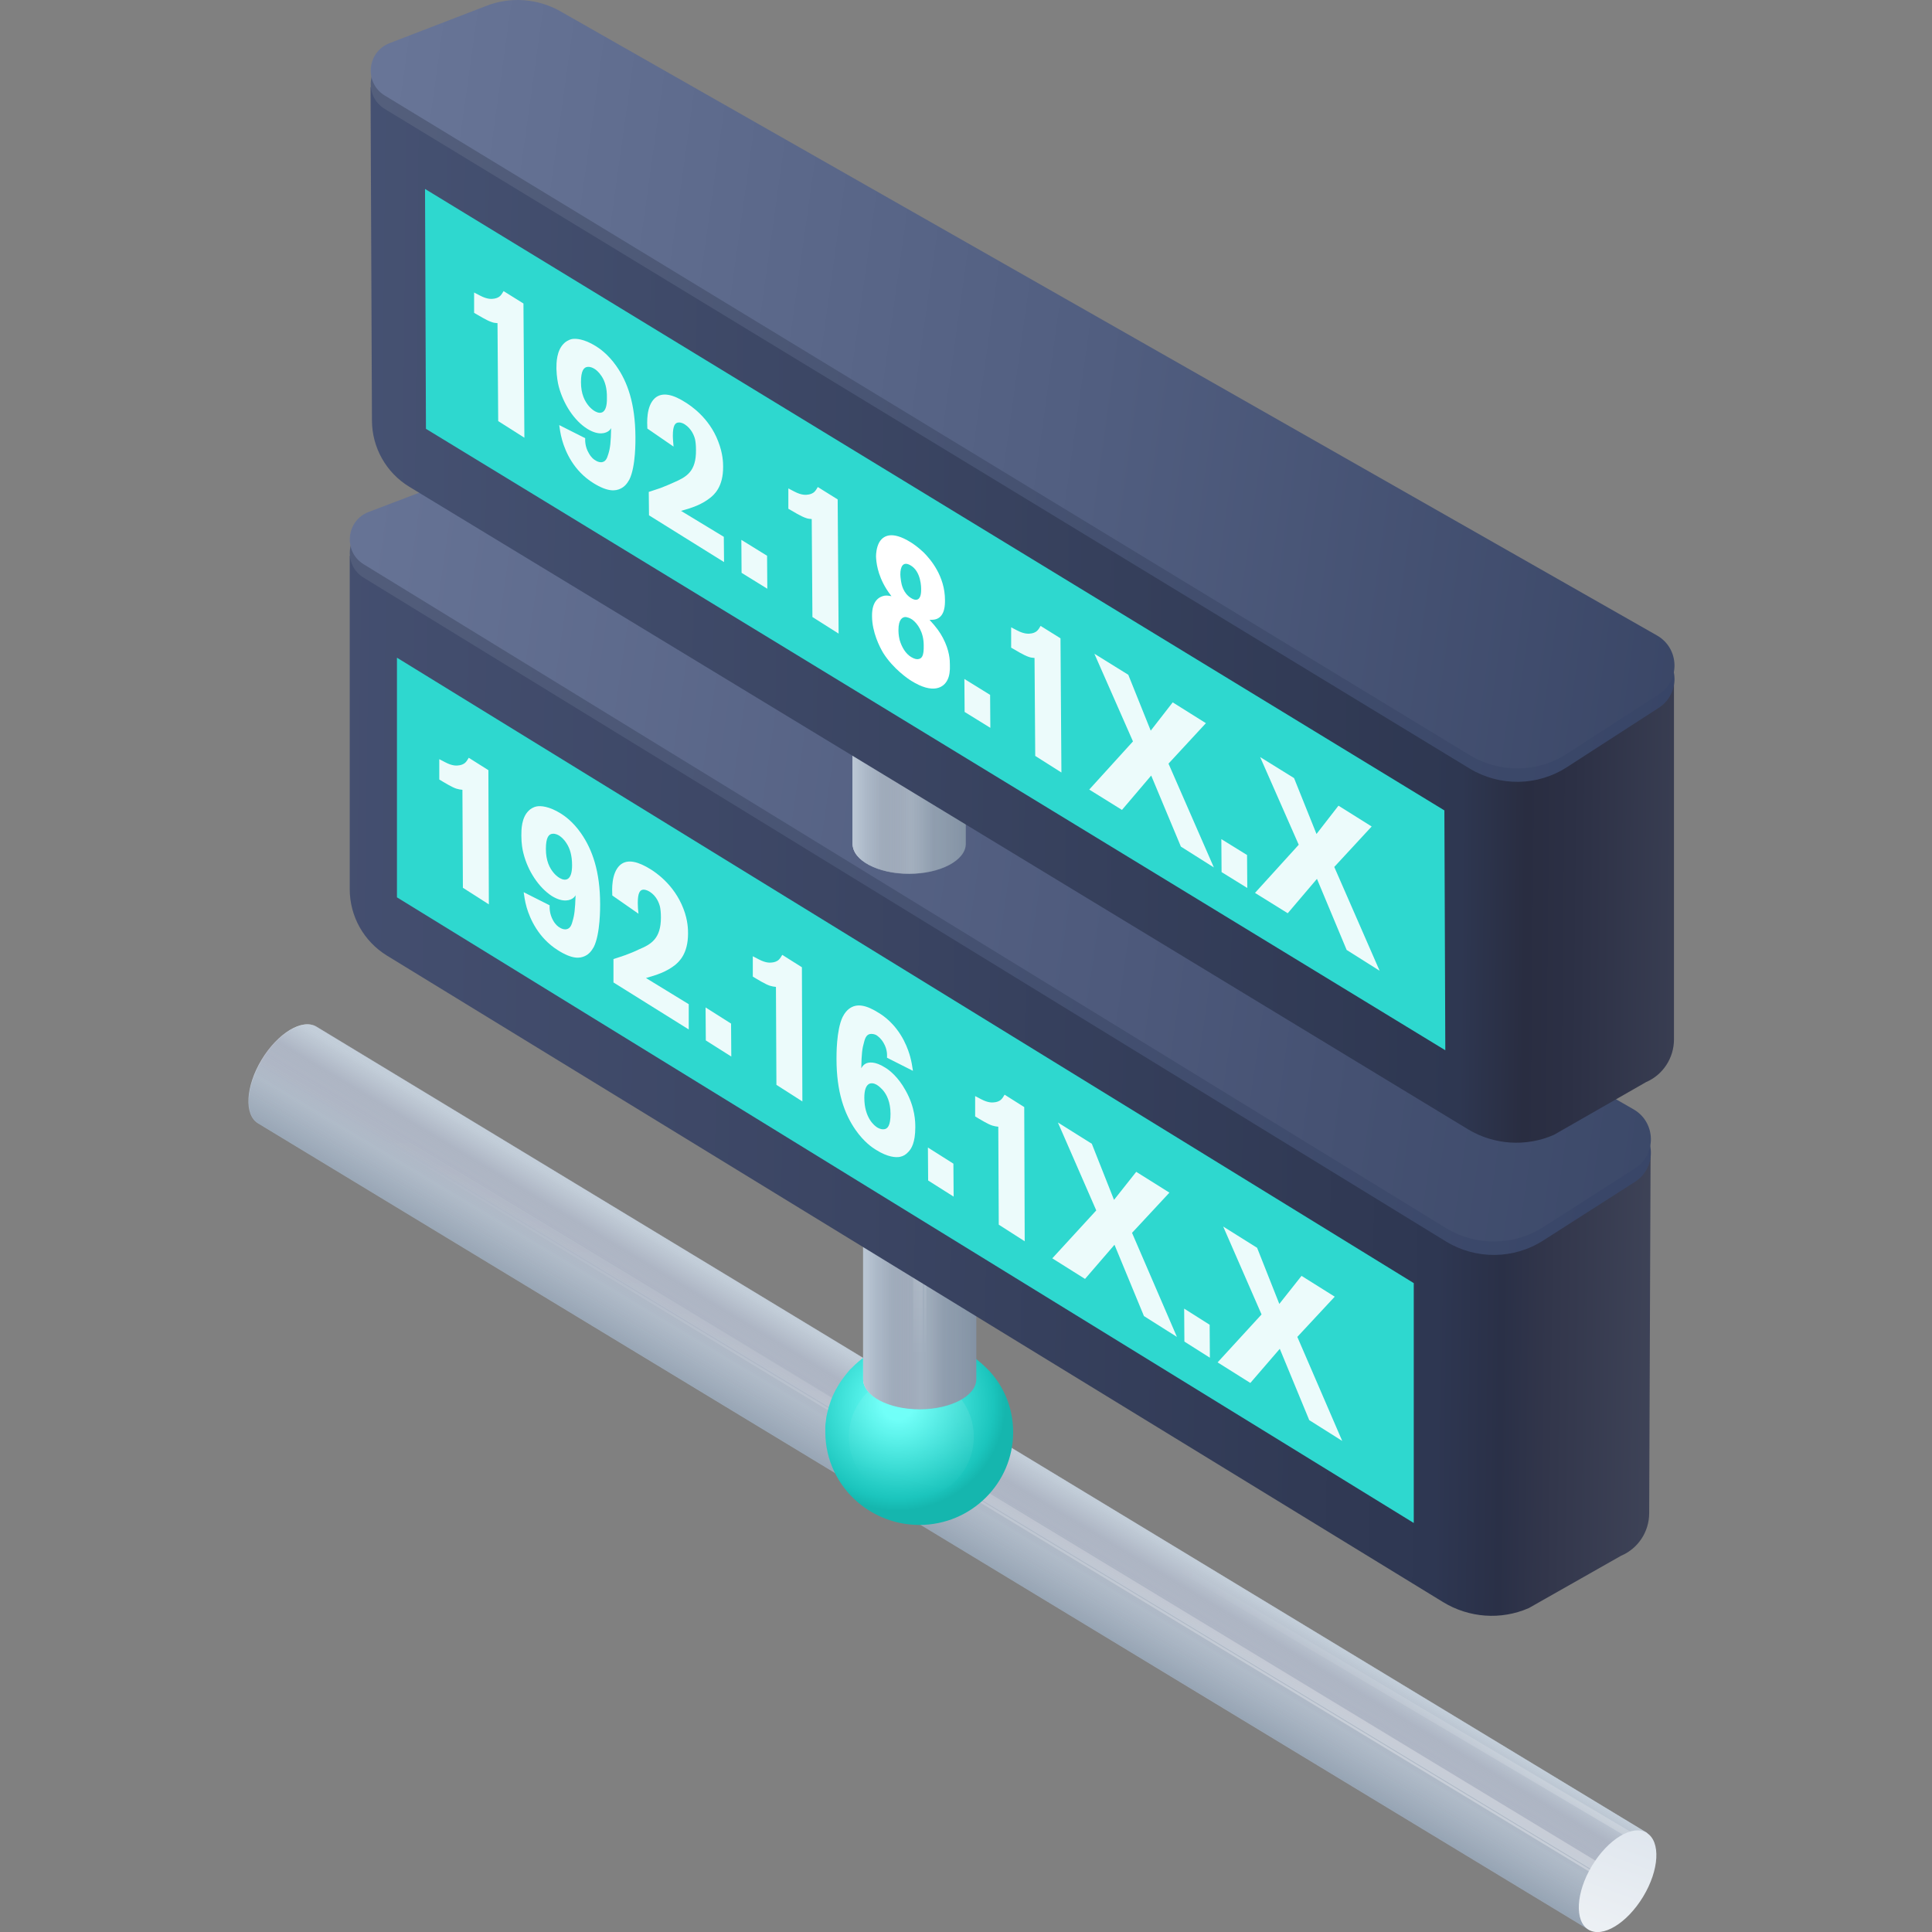 <svg width="140" height="140" viewBox="0 0 140 140" fill="none" xmlns="http://www.w3.org/2000/svg">
<rect x="0" y="0" width="140" height="140" fill="#808080" stroke="none"/>
<g clip-path="url(#clip0)">
<path d="M116.849 137.133C117.019 136.912 117.188 136.658 117.357 136.404C117.51 136.15 117.645 135.879 117.764 135.608L119.39 132.897L119.34 132.812L22.923 74.397C21.907 73.787 20.128 74.854 18.959 76.785C17.79 78.717 17.671 80.801 18.705 81.411L115.189 139.877L116.849 137.133Z" fill="url(#paint0_linear)"/>
<path opacity="0.6" d="M116.866 137.133C117.035 136.912 117.205 136.658 117.374 136.404C117.527 136.15 117.662 135.879 117.781 135.608L119.39 132.914L119.356 132.812L22.957 74.397C21.941 73.787 20.162 74.854 18.993 76.785C17.824 78.717 17.705 80.801 18.738 81.411L115.222 139.877L116.866 137.133Z" fill="url(#paint1_linear)"/>
<path d="M18.789 77.228C18.806 77.177 18.84 77.126 18.857 77.075L115.223 135.474L115.138 135.609L18.789 77.228ZM19.247 76.414C19.213 76.465 19.179 76.533 19.128 76.601C19.044 76.736 18.959 76.872 18.891 77.024L115.257 135.423L115.612 134.83L19.247 76.414Z" fill="url(#paint2_linear)"/>
<path opacity="0.4" d="M81.492 111.551L81.729 111.145L118.137 132.729L117.663 132.983L81.492 111.551Z" fill="url(#paint3_linear)"/>
<path d="M119.069 137.439C117.9 139.371 116.121 140.455 115.104 139.828C114.088 139.218 114.189 137.151 115.358 135.203C116.527 133.272 118.306 132.187 119.323 132.814C120.356 133.441 120.238 135.508 119.069 137.439Z" fill="url(#paint4_linear)"/>
<path d="M73.417 103.774C73.417 107.48 70.377 110.503 66.62 110.503C64.912 110.503 63.341 109.871 62.145 108.847C60.711 107.617 59.806 105.79 59.806 103.774C59.806 103.672 59.806 103.552 59.806 103.45C59.806 103.416 59.806 103.399 59.806 103.365C59.806 103.245 59.823 103.125 59.84 103.023C59.857 102.801 59.891 102.596 59.942 102.391C59.959 102.323 59.976 102.254 59.993 102.186C60.011 102.101 60.045 102.015 60.062 101.93C60.164 101.606 60.267 101.298 60.42 100.991C60.472 100.871 60.54 100.752 60.591 100.649C60.591 100.649 60.591 100.632 60.608 100.632C60.608 100.615 60.625 100.598 60.642 100.581V100.564C60.745 100.376 60.864 100.188 60.984 100.017C61.155 99.778 61.343 99.539 61.531 99.317C61.582 99.249 61.633 99.198 61.701 99.146C61.787 99.061 61.872 98.975 61.958 98.89C62.06 98.805 62.145 98.719 62.248 98.634C62.47 98.446 62.692 98.292 62.931 98.139C62.948 98.122 62.965 98.122 62.965 98.122C63.273 97.934 63.58 97.763 63.921 97.626C63.956 97.609 63.99 97.592 64.024 97.592H64.041C64.246 97.507 64.468 97.439 64.69 97.37C64.792 97.336 64.895 97.319 64.997 97.285C65.031 97.268 65.083 97.268 65.117 97.251C65.527 97.165 65.954 97.097 66.398 97.097C66.432 97.097 66.466 97.097 66.5 97.097C66.534 97.097 66.569 97.097 66.603 97.097C68.43 97.097 70.087 97.814 71.316 98.975C72.614 100.154 73.417 101.879 73.417 103.774Z" fill="url(#paint5_radial)"/>
<path opacity="0.5" d="M66.039 108.643C68.538 108.643 70.564 106.617 70.564 104.117C70.564 101.618 68.538 99.592 66.039 99.592C63.539 99.592 61.513 101.618 61.513 104.117C61.513 106.617 63.539 108.643 66.039 108.643Z" fill="url(#paint6_linear)"/>
<path d="M67.511 79.052C67.223 79.018 66.935 79.001 66.63 79.001C66.325 79.001 66.02 79.018 65.749 79.052H62.581L62.547 79.137V99.942C62.547 101.128 64.377 102.11 66.647 102.11C68.918 102.11 70.747 101.145 70.747 99.942V79.052H67.511Z" fill="url(#paint7_linear)"/>
<path d="M67.511 79.052C67.223 79.018 66.935 79.001 66.63 79.001C66.325 79.001 66.02 79.018 65.749 79.052L62.615 79.069L62.547 79.154V99.959C62.547 101.145 64.377 102.127 66.647 102.127C68.918 102.127 70.747 101.161 70.747 99.959V79.052H67.511Z" fill="url(#paint8_linear)"/>
<path d="M67.122 101.958C67.071 101.958 67.02 101.974 66.969 101.974V81.187H67.122V101.958ZM66.19 101.974C66.258 101.974 66.326 101.974 66.393 101.974C66.563 101.974 66.715 101.974 66.868 101.958V81.204H66.173V101.974H66.19Z" fill="url(#paint9_linear)"/>
<path d="M63.53 81.576H63.056V79.323L63.53 79.594V81.576Z" fill="url(#paint10_linear)"/>
<path d="M66.614 81.323C68.878 81.323 70.714 80.352 70.714 79.154C70.714 77.957 68.878 76.986 66.614 76.986C64.349 76.986 62.514 77.957 62.514 79.154C62.514 80.352 64.349 81.323 66.614 81.323Z" fill="url(#paint11_linear)"/>
<path d="M119.506 109.651C119.506 110.989 118.71 112.209 117.473 112.734L110.781 116.529C108.765 117.41 106.444 117.241 104.564 116.089L28.037 69.245C26.36 68.211 25.343 66.398 25.343 64.433V40.274L112.34 81.392L119.608 83.51L119.506 109.651Z" fill="url(#paint12_linear)"/>
<path d="M104.784 89.964L26.36 41.866C24.852 40.951 25.072 38.698 26.715 38.071L33.746 35.394C35.491 34.733 37.456 34.886 39.083 35.818L118.371 81.357C119.997 82.289 120.065 84.627 118.473 85.644L111.848 89.879C109.697 91.268 106.952 91.285 104.784 89.964Z" fill="url(#paint13_linear)"/>
<path d="M104.784 88.992L26.36 40.894C24.852 39.979 25.072 37.725 26.716 37.099L33.746 34.422C35.492 33.761 37.457 33.913 39.083 34.845L118.371 80.385C119.998 81.317 120.065 83.655 118.473 84.671L111.849 88.907C109.697 90.296 106.952 90.313 104.784 88.992Z" fill="url(#paint14_linear)"/>
<path d="M102.446 110.361L28.765 65.025V47.659L102.446 92.979V110.361Z" fill="url(#paint15_linear)"/>
<path opacity="0.91" d="M33.543 64.331L33.509 57.232C33.34 57.215 33.238 57.198 33.069 57.148C32.747 57.046 32.171 56.69 31.832 56.487V55.013L32.256 55.233C32.798 55.521 33.103 55.487 33.306 55.453C33.391 55.436 33.577 55.402 33.73 55.25C33.831 55.148 33.882 55.047 33.967 54.911L35.39 55.809L35.424 65.534L33.543 64.331Z" fill="white"/>
<path opacity="0.91" d="M43.031 68.617C42.861 68.922 42.675 69.142 42.387 69.278C42.031 69.447 41.489 69.532 40.422 68.854C38.998 67.956 38.405 66.567 38.168 65.771C38.016 65.246 37.982 64.839 37.948 64.653L39.828 65.602C39.828 65.737 39.795 66.194 40.083 66.703C40.252 67.008 40.455 67.16 40.557 67.211C40.625 67.262 40.794 67.347 40.964 67.347C41.285 67.329 41.404 67.092 41.489 66.754C41.624 66.313 41.675 65.906 41.709 64.873C41.641 64.992 41.59 65.025 41.557 65.059C41.353 65.229 40.828 65.449 39.981 64.924C39.049 64.314 38.253 63.128 37.931 61.84C37.863 61.586 37.779 61.129 37.779 60.553C37.779 60.129 37.779 59.214 38.355 58.706C38.422 58.638 38.626 58.486 38.897 58.435C39.185 58.384 39.778 58.418 40.625 58.943C40.879 59.096 41.523 59.536 42.116 60.4C42.912 61.552 43.488 63.128 43.488 65.534C43.488 65.72 43.505 67.668 43.031 68.617ZM41.065 61.129C40.845 60.773 40.642 60.638 40.523 60.553C40.438 60.502 40.252 60.4 40.049 60.417C39.761 60.434 39.557 60.688 39.557 61.519C39.557 62.383 39.828 62.908 40.133 63.264C40.201 63.348 40.388 63.535 40.574 63.636C40.998 63.873 41.455 63.789 41.455 62.704C41.455 61.959 41.285 61.468 41.065 61.129Z" fill="white"/>
<path opacity="0.91" d="M44.454 71.192V69.498C44.742 69.397 45.047 69.312 45.318 69.21C45.64 69.092 45.979 68.956 46.284 68.804C47.181 68.431 47.893 68.024 47.893 66.483C47.893 66.11 47.859 65.873 47.825 65.703C47.758 65.432 47.571 64.924 47.08 64.619C46.995 64.568 46.826 64.467 46.622 64.467C46.368 64.484 46.216 64.704 46.216 65.432C46.216 65.669 46.233 65.957 46.267 66.212L44.369 64.89C44.352 64.501 44.284 63.281 44.928 62.688C45.487 62.196 46.3 62.467 47.148 62.993C47.469 63.196 48.842 64.077 49.52 65.839C49.858 66.703 49.858 67.381 49.858 67.652C49.858 69.143 49.181 69.702 48.926 69.922C48.283 70.43 47.588 70.65 46.809 70.871L49.909 72.768V74.598L44.454 71.192Z" fill="white"/>
<path opacity="0.91" d="M51.146 75.393L51.129 73.004L52.976 74.173L52.992 76.562L51.146 75.393Z" fill="white"/>
<path opacity="0.91" d="M56.262 78.612L56.228 71.514C56.059 71.497 55.957 71.48 55.788 71.429C55.466 71.327 54.89 70.972 54.551 70.768V69.294L54.975 69.514C55.517 69.802 55.822 69.769 56.025 69.735C56.11 69.718 56.296 69.684 56.449 69.531C56.55 69.43 56.601 69.328 56.686 69.193L58.109 70.091L58.143 79.815L56.262 78.612Z" fill="white"/>
<path opacity="0.91" d="M65.817 83.476C65.648 83.662 65.462 83.781 65.207 83.832C64.919 83.882 64.344 83.865 63.48 83.323C63.225 83.171 62.599 82.747 61.989 81.866C61.192 80.714 60.616 79.139 60.616 76.733C60.616 76.496 60.599 74.649 61.057 73.7C61.226 73.362 61.396 73.209 61.497 73.124C62.09 72.65 62.819 72.853 63.7 73.412C64.005 73.599 64.852 74.158 65.496 75.394C65.767 75.92 65.902 76.377 65.953 76.564C66.055 76.936 66.105 77.258 66.156 77.597L64.276 76.648C64.276 76.513 64.327 76.072 64.022 75.564C63.835 75.242 63.632 75.106 63.547 75.039C63.48 74.988 63.327 74.92 63.141 74.92C62.819 74.92 62.7 75.174 62.615 75.513C62.48 75.971 62.429 76.36 62.412 77.411C62.497 77.258 62.581 77.156 62.734 77.072C62.937 76.97 63.395 76.885 64.14 77.36C64.428 77.529 65.072 78.02 65.614 79.003C66.326 80.257 66.326 81.324 66.326 81.697C66.326 82.798 66.038 83.256 65.817 83.476ZM63.954 78.969C63.886 78.901 63.717 78.715 63.513 78.597C63.107 78.376 62.632 78.461 62.632 79.545C62.632 80.291 62.819 80.782 63.022 81.121C63.242 81.477 63.462 81.629 63.564 81.697C63.649 81.748 63.835 81.849 64.038 81.832C64.327 81.816 64.53 81.561 64.53 80.714C64.53 79.867 64.259 79.308 63.954 78.969Z" fill="white"/>
<path opacity="0.91" d="M67.257 85.543L67.24 83.154L69.087 84.323L69.104 86.712L67.257 85.543Z" fill="white"/>
<path opacity="0.91" d="M72.374 88.744L72.34 81.646C72.17 81.629 72.069 81.612 71.899 81.561C71.578 81.459 71.001 81.104 70.663 80.9V79.426L71.086 79.647C71.628 79.935 71.933 79.901 72.136 79.867C72.221 79.85 72.408 79.816 72.56 79.663C72.662 79.562 72.713 79.46 72.797 79.325L74.22 80.223L74.254 89.947L72.374 88.744Z" fill="white"/>
<path opacity="0.91" d="M82.895 95.368L80.76 90.201L78.625 92.675L76.253 91.184L79.439 87.711L76.66 81.341L79.117 82.882L80.726 86.948L82.336 84.915L84.741 86.423L82.031 89.337L85.283 96.876L82.895 95.368Z" fill="white"/>
<path opacity="0.91" d="M85.826 97.216L85.809 94.827L87.656 95.996L87.672 98.385L85.826 97.216Z" fill="white"/>
<path opacity="0.91" d="M94.873 102.908L92.738 97.74L90.604 100.214L88.232 98.723L91.417 95.25L88.638 88.88L91.095 90.421L92.704 94.487L94.314 92.454L96.72 93.962L94.009 96.876L97.262 104.415L94.873 102.908Z" fill="white"/>
<path d="M66.749 40.255C66.461 40.221 66.173 40.205 65.868 40.205C65.563 40.205 65.258 40.221 64.987 40.255H61.819L61.785 40.34V61.145C61.785 62.331 63.615 63.313 65.885 63.313C68.138 63.313 69.985 62.348 69.985 61.145V40.255H66.749Z" fill="url(#paint16_linear)"/>
<path d="M66.749 40.255C66.461 40.221 66.173 40.205 65.868 40.205C65.563 40.205 65.258 40.221 64.987 40.255L61.853 40.272L61.785 40.357V61.162C61.785 62.348 63.615 63.33 65.885 63.33C68.138 63.33 69.985 62.365 69.985 61.162V40.255H66.749Z" fill="url(#paint17_linear)"/>
<path d="M62.768 42.78H62.293V40.526L62.768 40.797V42.78Z" fill="url(#paint18_linear)"/>
<path d="M65.851 42.526C68.115 42.526 69.951 41.555 69.951 40.358C69.951 39.16 68.115 38.189 65.851 38.189C63.587 38.189 61.751 39.16 61.751 40.358C61.751 41.555 63.587 42.526 65.851 42.526Z" fill="url(#paint19_linear)"/>
<path d="M121.302 75.326C121.302 76.665 120.506 77.885 119.286 78.41L112.594 82.239C110.578 83.12 108.257 82.967 106.376 81.832L29.663 35.276C27.986 34.259 26.953 32.43 26.953 30.464L26.851 6.305L114.017 47.084L121.302 49.185V75.326Z" fill="url(#paint20_linear)"/>
<path d="M104.733 76.106L30.866 31.075L30.799 13.692L104.665 58.724L104.733 76.106Z" fill="url(#paint21_linear)"/>
<path opacity="0.91" d="M36.102 30.515L36.051 23.416C35.881 23.399 35.78 23.399 35.61 23.331C35.288 23.23 34.712 22.874 34.356 22.671V21.197L34.78 21.417C35.322 21.705 35.644 21.671 35.83 21.637C35.915 21.62 36.102 21.586 36.254 21.434C36.356 21.332 36.406 21.23 36.491 21.095L37.931 21.993L37.999 31.718L36.102 30.515Z" fill="white"/>
<path opacity="0.91" d="M45.606 34.751C45.436 35.056 45.25 35.276 44.962 35.411C44.606 35.581 44.064 35.666 42.997 35.005C41.557 34.107 40.981 32.735 40.743 31.921C40.591 31.396 40.557 30.99 40.523 30.803L42.404 31.752C42.404 31.887 42.37 32.345 42.675 32.853C42.844 33.158 43.047 33.311 43.149 33.361C43.217 33.412 43.386 33.497 43.556 33.497C43.878 33.48 43.979 33.243 44.081 32.904C44.217 32.464 44.267 32.057 44.284 31.023C44.217 31.142 44.166 31.176 44.132 31.21C43.928 31.379 43.403 31.599 42.556 31.074C41.607 30.481 40.828 29.278 40.489 28.008C40.422 27.754 40.337 27.296 40.32 26.72C40.32 26.297 40.32 25.382 40.896 24.857C40.964 24.789 41.167 24.636 41.438 24.569C41.726 24.518 42.319 24.552 43.166 25.077C43.42 25.229 44.064 25.67 44.657 26.517C45.47 27.669 46.029 29.228 46.046 31.65C46.046 31.871 46.08 33.802 45.606 34.751ZM43.606 27.279C43.386 26.941 43.183 26.788 43.064 26.72C42.98 26.669 42.793 26.568 42.59 26.585C42.302 26.602 42.099 26.873 42.099 27.686C42.099 28.55 42.37 29.075 42.675 29.431C42.742 29.516 42.929 29.702 43.115 29.804C43.539 30.041 43.996 29.956 43.979 28.855C43.996 28.11 43.827 27.618 43.606 27.279Z" fill="white"/>
<path opacity="0.91" d="M47.029 37.342L47.012 35.647C47.3 35.546 47.588 35.461 47.876 35.359C48.198 35.241 48.537 35.088 48.842 34.953C49.74 34.563 50.451 34.173 50.434 32.615C50.434 32.242 50.401 32.005 50.367 31.835C50.299 31.564 50.112 31.073 49.621 30.751C49.536 30.7 49.367 30.599 49.164 30.616C48.91 30.633 48.757 30.853 48.757 31.581C48.757 31.819 48.791 32.106 48.808 32.361L46.91 31.056C46.894 30.666 46.809 29.447 47.453 28.854C48.012 28.362 48.825 28.616 49.672 29.159C49.994 29.362 51.383 30.243 52.044 31.988C52.383 32.852 52.4 33.53 52.4 33.801C52.416 35.292 51.739 35.851 51.468 36.071C50.824 36.579 50.146 36.799 49.35 37.02L52.45 38.9L52.467 40.73L47.029 37.342Z" fill="white"/>
<path opacity="0.91" d="M53.738 41.51L53.721 39.121L55.585 40.273L55.602 42.662L53.738 41.51Z" fill="white"/>
<path opacity="0.91" d="M58.871 44.711L58.821 37.613C58.651 37.596 58.55 37.596 58.38 37.528C58.058 37.426 57.482 37.071 57.127 36.867V35.393L57.55 35.614C58.092 35.902 58.414 35.868 58.6 35.834C58.685 35.817 58.871 35.783 59.024 35.631C59.126 35.529 59.176 35.427 59.261 35.292L60.701 36.19L60.769 45.914L58.871 44.711Z" fill="white"/>
<path d="M68.664 49.253C68.393 49.829 67.613 50.32 66.038 49.337C65.817 49.202 64.733 48.473 64.005 47.321C63.751 46.898 63.191 45.813 63.191 44.644C63.175 43.475 63.767 43.238 64.073 43.17C64.242 43.137 64.428 43.17 64.598 43.204C64.428 42.967 64.31 42.815 64.242 42.696C63.564 41.612 63.496 40.697 63.48 40.324C63.48 40.121 63.513 39.68 63.7 39.325C63.971 38.833 64.598 38.427 65.987 39.291C66.156 39.392 66.529 39.647 66.936 40.036C67.427 40.528 68.477 41.747 68.477 43.492C68.477 43.814 68.477 44.611 67.884 44.848C67.749 44.898 67.647 44.916 67.359 44.916C67.901 45.508 68.105 45.813 68.325 46.22C68.816 47.152 68.833 47.846 68.833 48.185C68.85 48.609 68.799 48.981 68.664 49.253ZM66.106 44.898C65.885 44.746 65.699 44.729 65.648 44.712C65.394 44.695 65.106 44.882 65.106 45.644C65.106 45.746 65.106 46.034 65.191 46.373C65.343 46.898 65.631 47.372 66.021 47.609C66.275 47.762 66.444 47.779 66.529 47.762C66.8 47.728 66.953 47.541 66.936 46.762C66.936 45.797 66.478 45.17 66.106 44.898ZM65.953 40.951C65.428 40.663 65.242 41.07 65.242 41.629C65.242 41.68 65.258 41.917 65.292 42.12C65.326 42.34 65.445 42.984 66.021 43.34C66.36 43.56 66.766 43.56 66.749 42.696C66.749 42.611 66.766 41.392 65.953 40.951Z" fill="white"/>
<path opacity="0.91" d="M69.9 51.59L69.883 49.201L71.747 50.353L71.764 52.742L69.9 51.59Z" fill="white"/>
<path opacity="0.91" d="M75.017 54.776L74.966 47.678C74.796 47.66 74.695 47.66 74.525 47.593C74.204 47.491 73.627 47.135 73.272 46.932V45.458L73.695 45.678C74.237 45.966 74.559 45.932 74.746 45.899C74.83 45.882 75.017 45.848 75.169 45.695C75.271 45.594 75.322 45.492 75.406 45.356L76.847 46.254L76.914 55.979L75.017 54.776Z" fill="white"/>
<path opacity="0.91" d="M85.572 61.349L83.42 56.199L81.302 58.689L78.93 57.215L82.099 53.725L79.303 47.372L81.76 48.897L83.386 52.946L84.979 50.896L87.384 52.404L84.674 55.335L87.96 62.857L85.572 61.349Z" fill="white"/>
<path opacity="0.91" d="M88.52 63.195L88.503 60.806L90.366 61.958L90.383 64.347L88.52 63.195Z" fill="white"/>
<path opacity="0.91" d="M97.584 68.837L95.432 63.686L93.314 66.177L90.942 64.703L94.111 61.213L91.315 54.86L93.772 56.384L95.398 60.434L96.991 58.383L99.396 59.891L96.686 62.822L99.972 70.344L97.584 68.837Z" fill="white"/>
<path d="M106.495 55.691L27.885 7.897C26.377 6.983 26.58 4.746 28.224 4.103L35.255 1.392C36.999 0.714 38.965 0.867 40.591 1.781L120.066 47.016C121.709 47.948 121.777 50.286 120.184 51.303L113.577 55.572C111.425 56.978 108.681 57.012 106.495 55.691Z" fill="url(#paint22_linear)"/>
<path d="M106.495 54.718L27.885 6.925C26.377 6.01 26.581 3.774 28.224 3.13L35.255 0.42C37 -0.258 38.965 -0.106 40.591 0.809L120.066 46.044C121.709 46.976 121.777 49.314 120.184 50.33L113.577 54.6C111.425 56.006 108.681 56.04 106.495 54.718Z" fill="url(#paint23_linear)"/>
</g>
<defs>
<linearGradient id="paint0_linear" x1="70.159" y1="103.259" x2="64.654" y2="112.41" gradientUnits="userSpaceOnUse">
<stop stop-color="#E7EFF5"/>
<stop offset="0.187" stop-color="#C3C5D2"/>
<stop offset="0.335" stop-color="#C6C8D5"/>
<stop offset="0.358" stop-color="#C6CAD6"/>
<stop offset="0.463" stop-color="#C6CFDA"/>
<stop offset="0.995" stop-color="#7E8EA0"/>
</linearGradient>
<linearGradient id="paint1_linear" x1="71.724" y1="100.679" x2="61.218" y2="118.142" gradientUnits="userSpaceOnUse">
<stop stop-color="#B9C5D3"/>
<stop offset="0.089" stop-color="#A8B5C5" stop-opacity="0.911"/>
<stop offset="0.229" stop-color="#95A4B4" stop-opacity="0.771"/>
<stop offset="0.392" stop-color="#8897A9" stop-opacity="0.608"/>
<stop offset="0.599" stop-color="#8090A2" stop-opacity="0.401"/>
<stop offset="1" stop-color="#7E8EA0" stop-opacity="0"/>
</linearGradient>
<linearGradient id="paint2_linear" x1="67.253" y1="124.998" x2="67.151" y2="81.915" gradientUnits="userSpaceOnUse">
<stop stop-color="white" stop-opacity="0.3"/>
<stop offset="1" stop-color="white" stop-opacity="0"/>
</linearGradient>
<linearGradient id="paint3_linear" x1="84.877" y1="113.143" x2="116.242" y2="132.012" gradientUnits="userSpaceOnUse">
<stop stop-color="white" stop-opacity="0"/>
<stop offset="1" stop-color="white" stop-opacity="0.5"/>
</linearGradient>
<linearGradient id="paint4_linear" x1="118.652" y1="132.291" x2="109.593" y2="157.234" gradientUnits="userSpaceOnUse">
<stop stop-color="#DFE6EE"/>
<stop offset="0.5" stop-color="#F5F7F8"/>
<stop offset="0.995" stop-color="#ABB6C3"/>
</linearGradient>
<radialGradient id="paint5_radial" cx="0" cy="0" r="1" gradientUnits="userSpaceOnUse" gradientTransform="translate(65.053 101.754) scale(7.804 7.716)">
<stop offset="0.146" stop-color="#66FFF7"/>
<stop offset="0.889" stop-color="#1BC5BD"/>
<stop offset="1" stop-color="#15B6AE"/>
</radialGradient>
<linearGradient id="paint6_linear" x1="66.892" y1="100.333" x2="65.156" y2="107.936" gradientUnits="userSpaceOnUse">
<stop stop-color="white" stop-opacity="0.2"/>
<stop offset="1" stop-color="white" stop-opacity="0"/>
</linearGradient>
<linearGradient id="paint7_linear" x1="62.763" y1="90.559" x2="71.391" y2="90.559" gradientUnits="userSpaceOnUse">
<stop stop-color="#E7EFF5"/>
<stop offset="0.21" stop-color="#C3C5D2"/>
<stop offset="0.335" stop-color="#C6C8D5"/>
<stop offset="0.357" stop-color="#C6CAD6"/>
<stop offset="0.459" stop-color="#C6CFDA"/>
<stop offset="0.653" stop-color="#98A5B5"/>
<stop offset="0.995" stop-color="#7E8EA0"/>
</linearGradient>
<linearGradient id="paint8_linear" x1="62.763" y1="90.559" x2="71.391" y2="90.559" gradientUnits="userSpaceOnUse">
<stop stop-color="#B9C5D3"/>
<stop offset="0.089" stop-color="#A8B5C5" stop-opacity="0.911"/>
<stop offset="0.229" stop-color="#95A4B4" stop-opacity="0.771"/>
<stop offset="0.392" stop-color="#8897A9" stop-opacity="0.608"/>
<stop offset="0.599" stop-color="#8090A2" stop-opacity="0.401"/>
<stop offset="1" stop-color="#7E8EA0" stop-opacity="0"/>
</linearGradient>
<linearGradient id="paint9_linear" x1="66.656" y1="98.23" x2="66.656" y2="83.159" gradientUnits="userSpaceOnUse">
<stop stop-color="white" stop-opacity="0"/>
<stop offset="1" stop-color="white" stop-opacity="0.3"/>
</linearGradient>
<linearGradient id="paint10_linear" x1="63.295" y1="81.372" x2="63.295" y2="79.433" gradientUnits="userSpaceOnUse">
<stop stop-color="white" stop-opacity="0"/>
<stop offset="1" stop-color="white" stop-opacity="0.5"/>
</linearGradient>
<linearGradient id="paint11_linear" x1="62.293" y1="80" x2="69.206" y2="78.647" gradientUnits="userSpaceOnUse">
<stop stop-color="#DFE6EE"/>
<stop offset="0.5" stop-color="#F5F7F8"/>
<stop offset="0.995" stop-color="#ABB6C3"/>
</linearGradient>
<linearGradient id="paint12_linear" x1="19.862" y1="78.031" x2="185.951" y2="80.329" gradientUnits="userSpaceOnUse">
<stop stop-color="#455071"/>
<stop offset="0.257" stop-color="#3B4563"/>
<stop offset="0.335" stop-color="#36405D"/>
<stop offset="0.452" stop-color="#313A55"/>
<stop offset="0.49" stop-color="#2F3853"/>
<stop offset="0.509" stop-color="#2E3752"/>
<stop offset="0.537" stop-color="#2A3047"/>
<stop offset="0.557" stop-color="#32364B"/>
<stop offset="0.995" stop-color="#A4B1C0"/>
</linearGradient>
<linearGradient id="paint13_linear" x1="21.975" y1="55.752" x2="176.718" y2="78.016" gradientUnits="userSpaceOnUse">
<stop offset="0.031" stop-color="#515C7A"/>
<stop offset="0.625" stop-color="#394668"/>
</linearGradient>
<linearGradient id="paint14_linear" x1="21.975" y1="54.78" x2="176.719" y2="77.044" gradientUnits="userSpaceOnUse">
<stop stop-color="#677496"/>
<stop offset="0.398" stop-color="#4D597B"/>
<stop offset="0.49" stop-color="#465273"/>
<stop offset="0.658" stop-color="#3B4868"/>
<stop offset="0.782" stop-color="#ABB6C3"/>
</linearGradient>
<linearGradient id="paint15_linear" x1="34.175" y1="54.635" x2="101.175" y2="61.322" gradientUnits="userSpaceOnUse">
<stop offset="1" stop-color="#2ED8CF"/>
</linearGradient>
<linearGradient id="paint16_linear" x1="62.002" y1="51.763" x2="70.63" y2="51.763" gradientUnits="userSpaceOnUse">
<stop stop-color="#E7EFF5"/>
<stop offset="0.21" stop-color="#C3C5D2"/>
<stop offset="0.335" stop-color="#C6C8D5"/>
<stop offset="0.357" stop-color="#C6CAD6"/>
<stop offset="0.459" stop-color="#C6CFDA"/>
<stop offset="0.653" stop-color="#98A5B5"/>
<stop offset="0.995" stop-color="#7E8EA0"/>
</linearGradient>
<linearGradient id="paint17_linear" x1="62.002" y1="51.763" x2="70.63" y2="51.763" gradientUnits="userSpaceOnUse">
<stop stop-color="#B9C5D3"/>
<stop offset="0.089" stop-color="#A8B5C5" stop-opacity="0.911"/>
<stop offset="0.229" stop-color="#95A4B4" stop-opacity="0.771"/>
<stop offset="0.392" stop-color="#8897A9" stop-opacity="0.608"/>
<stop offset="0.599" stop-color="#8090A2" stop-opacity="0.401"/>
<stop offset="1" stop-color="#7E8EA0" stop-opacity="0"/>
</linearGradient>
<linearGradient id="paint18_linear" x1="62.533" y1="42.576" x2="62.533" y2="40.637" gradientUnits="userSpaceOnUse">
<stop stop-color="white" stop-opacity="0"/>
<stop offset="1" stop-color="white" stop-opacity="0.5"/>
</linearGradient>
<linearGradient id="paint19_linear" x1="61.531" y1="41.204" x2="68.444" y2="39.851" gradientUnits="userSpaceOnUse">
<stop stop-color="#DFE6EE"/>
<stop offset="0.5" stop-color="#F5F7F8"/>
<stop offset="0.995" stop-color="#ABB6C3"/>
</linearGradient>
<linearGradient id="paint20_linear" x1="21.532" y1="44.102" x2="187.629" y2="45.767" gradientUnits="userSpaceOnUse">
<stop stop-color="#475374"/>
<stop offset="0.509" stop-color="#2E3751"/>
<stop offset="0.537" stop-color="#292D41"/>
<stop offset="0.557" stop-color="#2C3045"/>
<stop offset="0.995" stop-color="#A4B1C0"/>
</linearGradient>
<linearGradient id="paint21_linear" x1="36.241" y1="20.652" x2="103.272" y2="27.081" gradientUnits="userSpaceOnUse">
<stop offset="1" stop-color="#2ED8CF"/>
</linearGradient>
<linearGradient id="paint22_linear" x1="23.567" y1="21.804" x2="178.385" y2="43.469" gradientUnits="userSpaceOnUse">
<stop offset="0.006" stop-color="#545F7C"/>
<stop offset="0.672" stop-color="#374466"/>
</linearGradient>
<linearGradient id="paint23_linear" x1="23.567" y1="20.832" x2="178.385" y2="42.497" gradientUnits="userSpaceOnUse">
<stop stop-color="#697698"/>
<stop offset="0.209" stop-color="#5B688A"/>
<stop offset="0.361" stop-color="#515E80"/>
<stop offset="0.678" stop-color="#384464"/>
<stop offset="0.782" stop-color="#ABB6C3"/>
</linearGradient>
<clipPath id="clip0">
<rect x="17" width="105.972" height="140" fill="white"/>
</clipPath>
</defs>
</svg>

